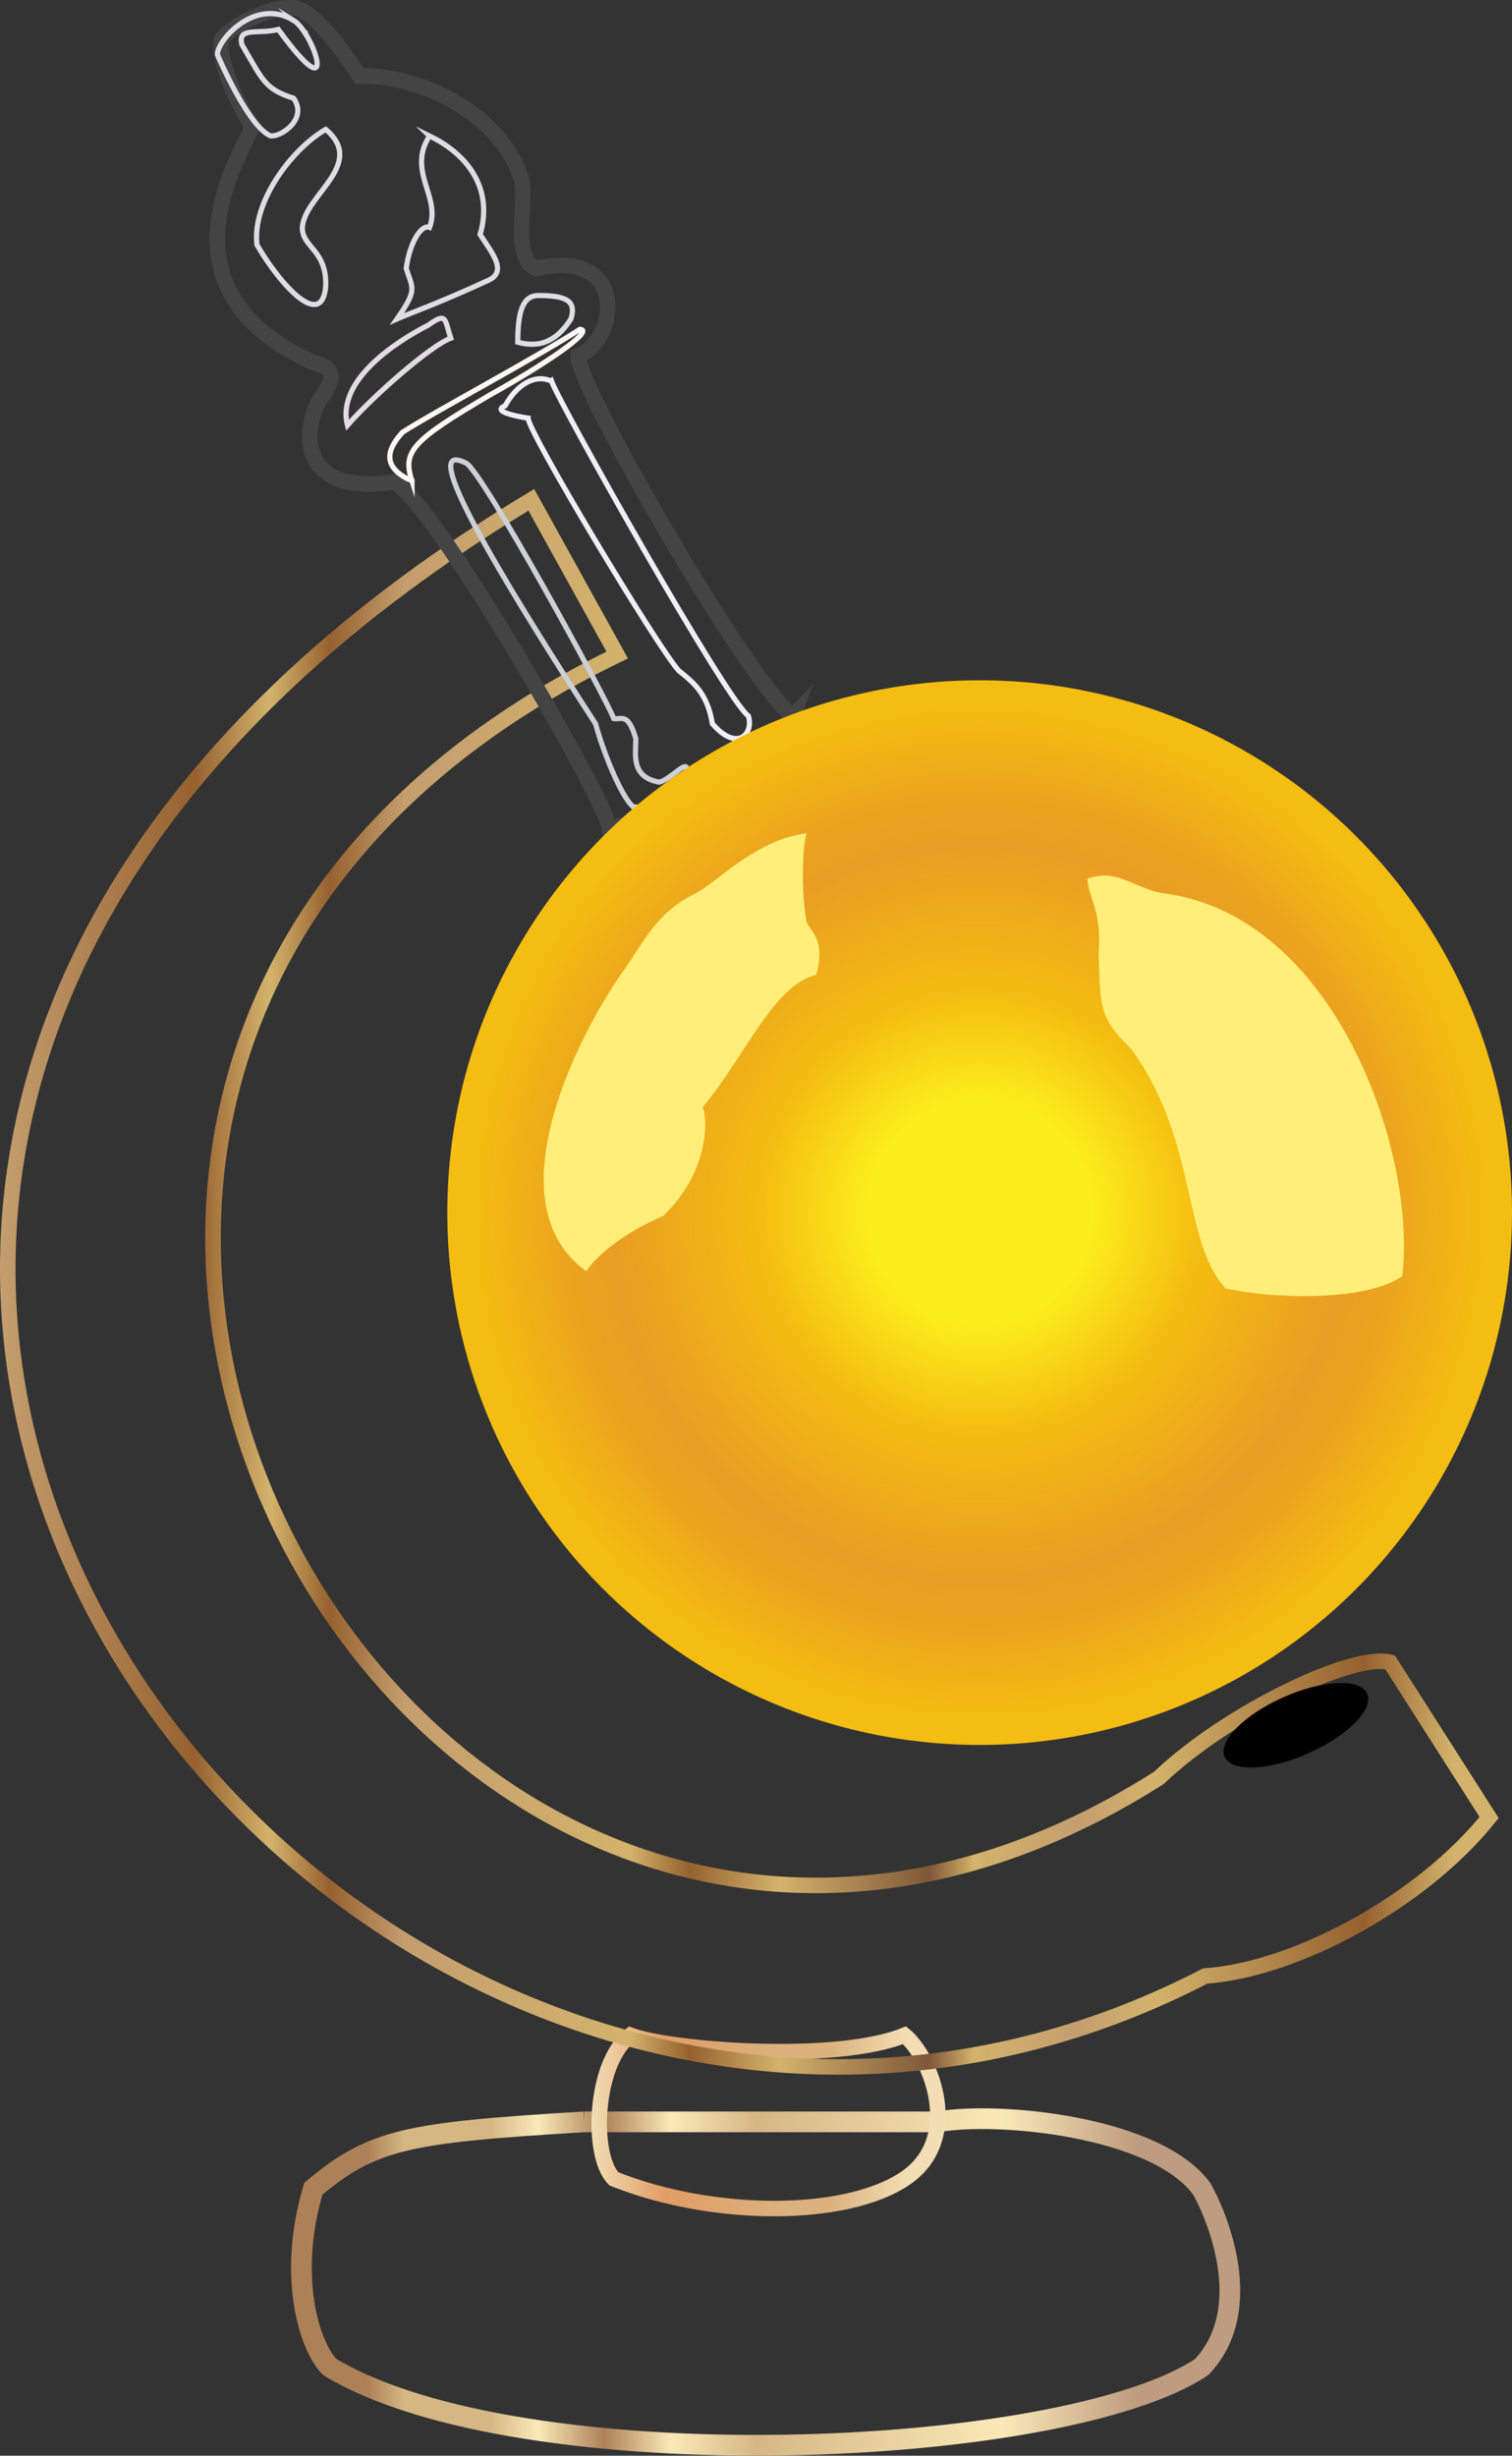 <?xml version="1.0" encoding="UTF-8"?>
<svg id="Layer_2" data-name="Layer 2" xmlns="http://www.w3.org/2000/svg" xmlns:xlink="http://www.w3.org/1999/xlink" viewBox="0 0 292.26 474.69">
  <rect x="0" y="0" width="292.26" height="474.69" fill="#333333" stroke="none"/>
  <defs>
    <style>
      .cls-1 {
        stroke: #444;
      }

      .cls-1, .cls-2, .cls-3 {
        stroke-width: 3px;
      }

      .cls-1, .cls-2, .cls-3, .cls-4, .cls-5, .cls-6, .cls-7, .cls-8, .cls-9 {
        fill: none;
        stroke-miterlimit: 10;
      }

      .cls-10 {
        fill: url(#radial-gradient);
      }

      .cls-10, .cls-11, .cls-12 {
        stroke-width: 0px;
      }

      .cls-2 {
        stroke: url(#linear-gradient-3);
      }

      .cls-3 {
        stroke: url(#linear-gradient-2);
      }

      .cls-4 {
        stroke: #efedf7;
      }

      .cls-5 {
        stroke: #cdd0d8;
      }

      .cls-6 {
        stroke: #e0dde0;
      }

      .cls-7 {
        stroke: #dddee2;
      }

      .cls-8 {
        stroke: #f8f7f1;
      }

      .cls-9 {
        stroke: url(#linear-gradient);
        stroke-width: 4px;
      }

      .cls-12 {
        fill: #ffef78;
      }
    </style>
    <linearGradient id="linear-gradient" x1="56.27" y1="441.12" x2="239.73" y2="441.12" gradientUnits="userSpaceOnUse">
      <stop offset=".08" stop-color="#ad8157"/>
      <stop offset=".12" stop-color="#d5b784"/>
      <stop offset=".21" stop-color="#d5b784"/>
      <stop offset=".26" stop-color="#fae9b8"/>
      <stop offset=".33" stop-color="#ad8157"/>
      <stop offset=".4" stop-color="#fae9b8"/>
      <stop offset=".49" stop-color="#d5b784"/>
      <stop offset=".75" stop-color="#fae9b8"/>
      <stop offset=".89" stop-color="#be9c7f"/>
    </linearGradient>
    <linearGradient id="linear-gradient-2" x1="114.32" y1="410.05" x2="182.77" y2="410.05" gradientUnits="userSpaceOnUse">
      <stop offset="0" stop-color="#f2ddb4"/>
      <stop offset=".21" stop-color="#e19d65"/>
      <stop offset=".53" stop-color="#dbb17d"/>
      <stop offset=".67" stop-color="#dbb17d"/>
      <stop offset=".89" stop-color="#f2ddb4"/>
    </linearGradient>
    <linearGradient id="linear-gradient-3" x1="0" y1="247.79" x2="289.67" y2="247.79" gradientUnits="userSpaceOnUse">
      <stop offset="0" stop-color="#c49e6e"/>
      <stop offset=".13" stop-color="#96612f"/>
      <stop offset=".18" stop-color="#d3b36c"/>
      <stop offset=".22" stop-color="#96612f"/>
      <stop offset=".27" stop-color="#c49e6e"/>
      <stop offset=".42" stop-color="#d3b36c"/>
      <stop offset=".46" stop-color="#96612f"/>
      <stop offset=".52" stop-color="#d3b36c"/>
      <stop offset=".62" stop-color="#7e5837"/>
      <stop offset=".65" stop-color="#d3b36c"/>
      <stop offset=".72" stop-color="#c49e6e"/>
      <stop offset=".77" stop-color="#d3b36c"/>
      <stop offset=".91" stop-color="#96612f"/>
      <stop offset=".97" stop-color="#d3b36c"/>
    </linearGradient>
    <radialGradient id="radial-gradient" cx="189.36" cy="234.4" fx="189.36" fy="234.4" r="102.9" gradientUnits="userSpaceOnUse">
      <stop offset=".21" stop-color="#fcee1d"/>
      <stop offset=".41" stop-color="#f4bd11"/>
      <stop offset=".69" stop-color="#e99d23"/>
      <stop offset=".78" stop-color="#eba41e"/>
      <stop offset=".93" stop-color="#f3ba12"/>
      <stop offset=".95" stop-color="#f4bd11"/>
    </radialGradient>
  </defs>
  <g id="Layer_2-2" data-name="Layer 2">
    <g>
      <g>
        <path class="cls-9" d="M112.91,410.16c-34.47,2.07-40.86,3.35-52.35,12.92-5.11,17.24-.64,30.64,3.19,34.47,37.03,22.34,141.72,17.87,168.53,0,10.85-11.49,2.55-30,0-34.47-8.94-12.13-39.47-14.99-51.02-12.92h-68.36Z"/>
        <path class="cls-3" d="M121.85,393.41c-7.02,5.42-7.66,23.29-3.19,27.76,19.15,7.66,44.69,7.66,56.18,0,11.49-7.66,5.11-23.6,0-27.76-13.41,5.42-45.33,2.88-52.99,0Z"/>
        <path class="cls-2" d="M102.7,96.62l16.6,30c-165.98,80.44-37.03,307.06,104.7,217.05,13.41-12.77,37.66-24.26,44.69-22.34l19.15,30c-12.77,15.96-37.03,29.37-54.9,30.64C71.41,465.61-120.1,230.68,102.7,96.62Z"/>
        <path class="cls-1" d="M153.26,138.49c-9.06-7.1-41.86-64.26-41.52-69.67,7.78-3.04,9.81-20.97-8.12-16.91-5.07-2.37-1.35-13.53-3.04-17.93-4.4-12.51-19.95-19.62-31.12-19.28-3.72-5.75-8.79-12.51-12.51-13.19-6.09-.34-13.87,4.73-14.2,6.43-.34,6.09,5.07,15.22,6.09,16.57-4.4,8.79-17.59,32.11,11.5,45.48,4.73,1.19,4.4,3.22,1.69,6.94s-6.43,19.28,14.2,16.23c8.12,4.4,41.26,62.23,41.6,66.97,9.13-1.69,32.65-14.2,35.44-21.65Z"/>
        <path class="cls-7" d="M62.96,25.01c-6.52,3.76-14.3,14.05-13.29,22.32,4.52,7.78,12.54,16.56,13.29,8.03.25-7.02-4.52-7.53-4.52-11.29.25-6.27,12.54-12.29,4.52-19.06Z"/>
        <path class="cls-7" d="M83.02,26.27c7.78,3.76,12.29,10.54,9.78,19.06,2.26,3.51,5.27,7.02,1.76,8.78-9.78,4.52-15.55,6.52-17.81,7.53,4.01-5.77,3.01-5.77,1.76-9.78.75-5.27,3.01-8.53,4.52-7.9,2.26-5.89-4.42-10.88,0-17.68Z"/>
        <path class="cls-4" d="M106.6,73.67c1.76,4.77,33.98,61.96,38.06,64.72,1.07,3.51-2.19,7.02-6.96,1.51-1-6.02-3.76-8.03-6.52-10.28-4.26-4.77-29.1-46.16-29.1-48.79,0,0-7.64-1.12-4.45-2.38,2.19-4.01,5.7-6.27,8.96-4.77Z"/>
        <path class="cls-7" d="M100.08,66.15c0-6.02,1-9.03,4.01-9.03,5.77,0,7.27,1.25,6.27,4.52-3.01,4.77-6.52,5.52-10.28,4.52Z"/>
        <path class="cls-5" d="M132.69,149.18c.59-2.95-3.01,1.51-5.27,2.01-5.52-1-4.52-5.29-4.52-8.41-1.51-5.13-2.76-3.63-4.26-3.88-1.51-4.01-25.59-48.16-28.6-49.41-4.26-2.01-8.78-1.76,25.08,50.42,1.25,4.77,4.88,14.07,7.27,16.05,5.78.54,9.78-4.26,10.28-6.77Z"/>
        <path class="cls-8" d="M79.63,92.98c-1.85-5.69-.14-7.69,15.09-16.65,10.25-5.69,20.48-12.53,17.36-12.67-7.83,5.12-28.89,16.37-34.3,19.92-2.56,2.85-4.55,6.55,1.85,9.39Z"/>
        <path class="cls-6" d="M67.16,82.21c5.24-5.95,16.14-15.43,19.97-16.84-1.21-3.63-.71-5.14-4.34-2.52-5.95,3.03-17.85,10.59-15.63,19.36Z"/>
        <path class="cls-7" d="M56.74,3.93c3.98,2.43,9.1,18.31-2.94,1.76-3.76,1-8.03-.59-7.02,2.97,4.01,6.82,4.38,8.57,9.97,10.33,2.82,4.01-2.44,7.53-4.45,7.27-4.34-1.75-10.27-15.68-10.27-15.68-.16-2.64,7.24-11.21,14.72-6.64Z"/>
        <ellipse class="cls-11" cx="250.48" cy="333.51" rx="15.06" ry="5.93" transform="translate(-113.63 130.06) rotate(-23.9)"/>
      </g>
      <circle class="cls-10" cx="189.36" cy="234.4" r="102.9"/>
      <path class="cls-12" d="M271.06,246.67c2.83-24.28-13.2-70.02-46.45-74.03-5.89-1.18-8.49-4.72-14.38-2.83,0,3.77,2.83,5.89,2.12,14.62.47,9.9-.24,12.02,6.37,18.39,12.97,18.15,9.67,36.78,18.15,46.21,8.02,1.89,26.88,2.83,34.19-2.36Z"/>
      <path class="cls-12" d="M113.3,245.73c3.63-5.16,10.89-8.98,14.9-10.7,8.41-8.02,8.79-17.96,7.64-21.02,8.41-10.13,13.57-23.5,21.97-25.6,1.72-6.88-.91-8.02-1.89-10.13-1.17-6.11-.74-15.48,0-17.2-9.58,1.15-17.03,9.17-21.23,11.46-7.64,3.82-9.55,8.41-13.76,14.52-8.22,11.27-26.37,45.09-7.64,58.65Z"/>
    </g>
  </g>
</svg>